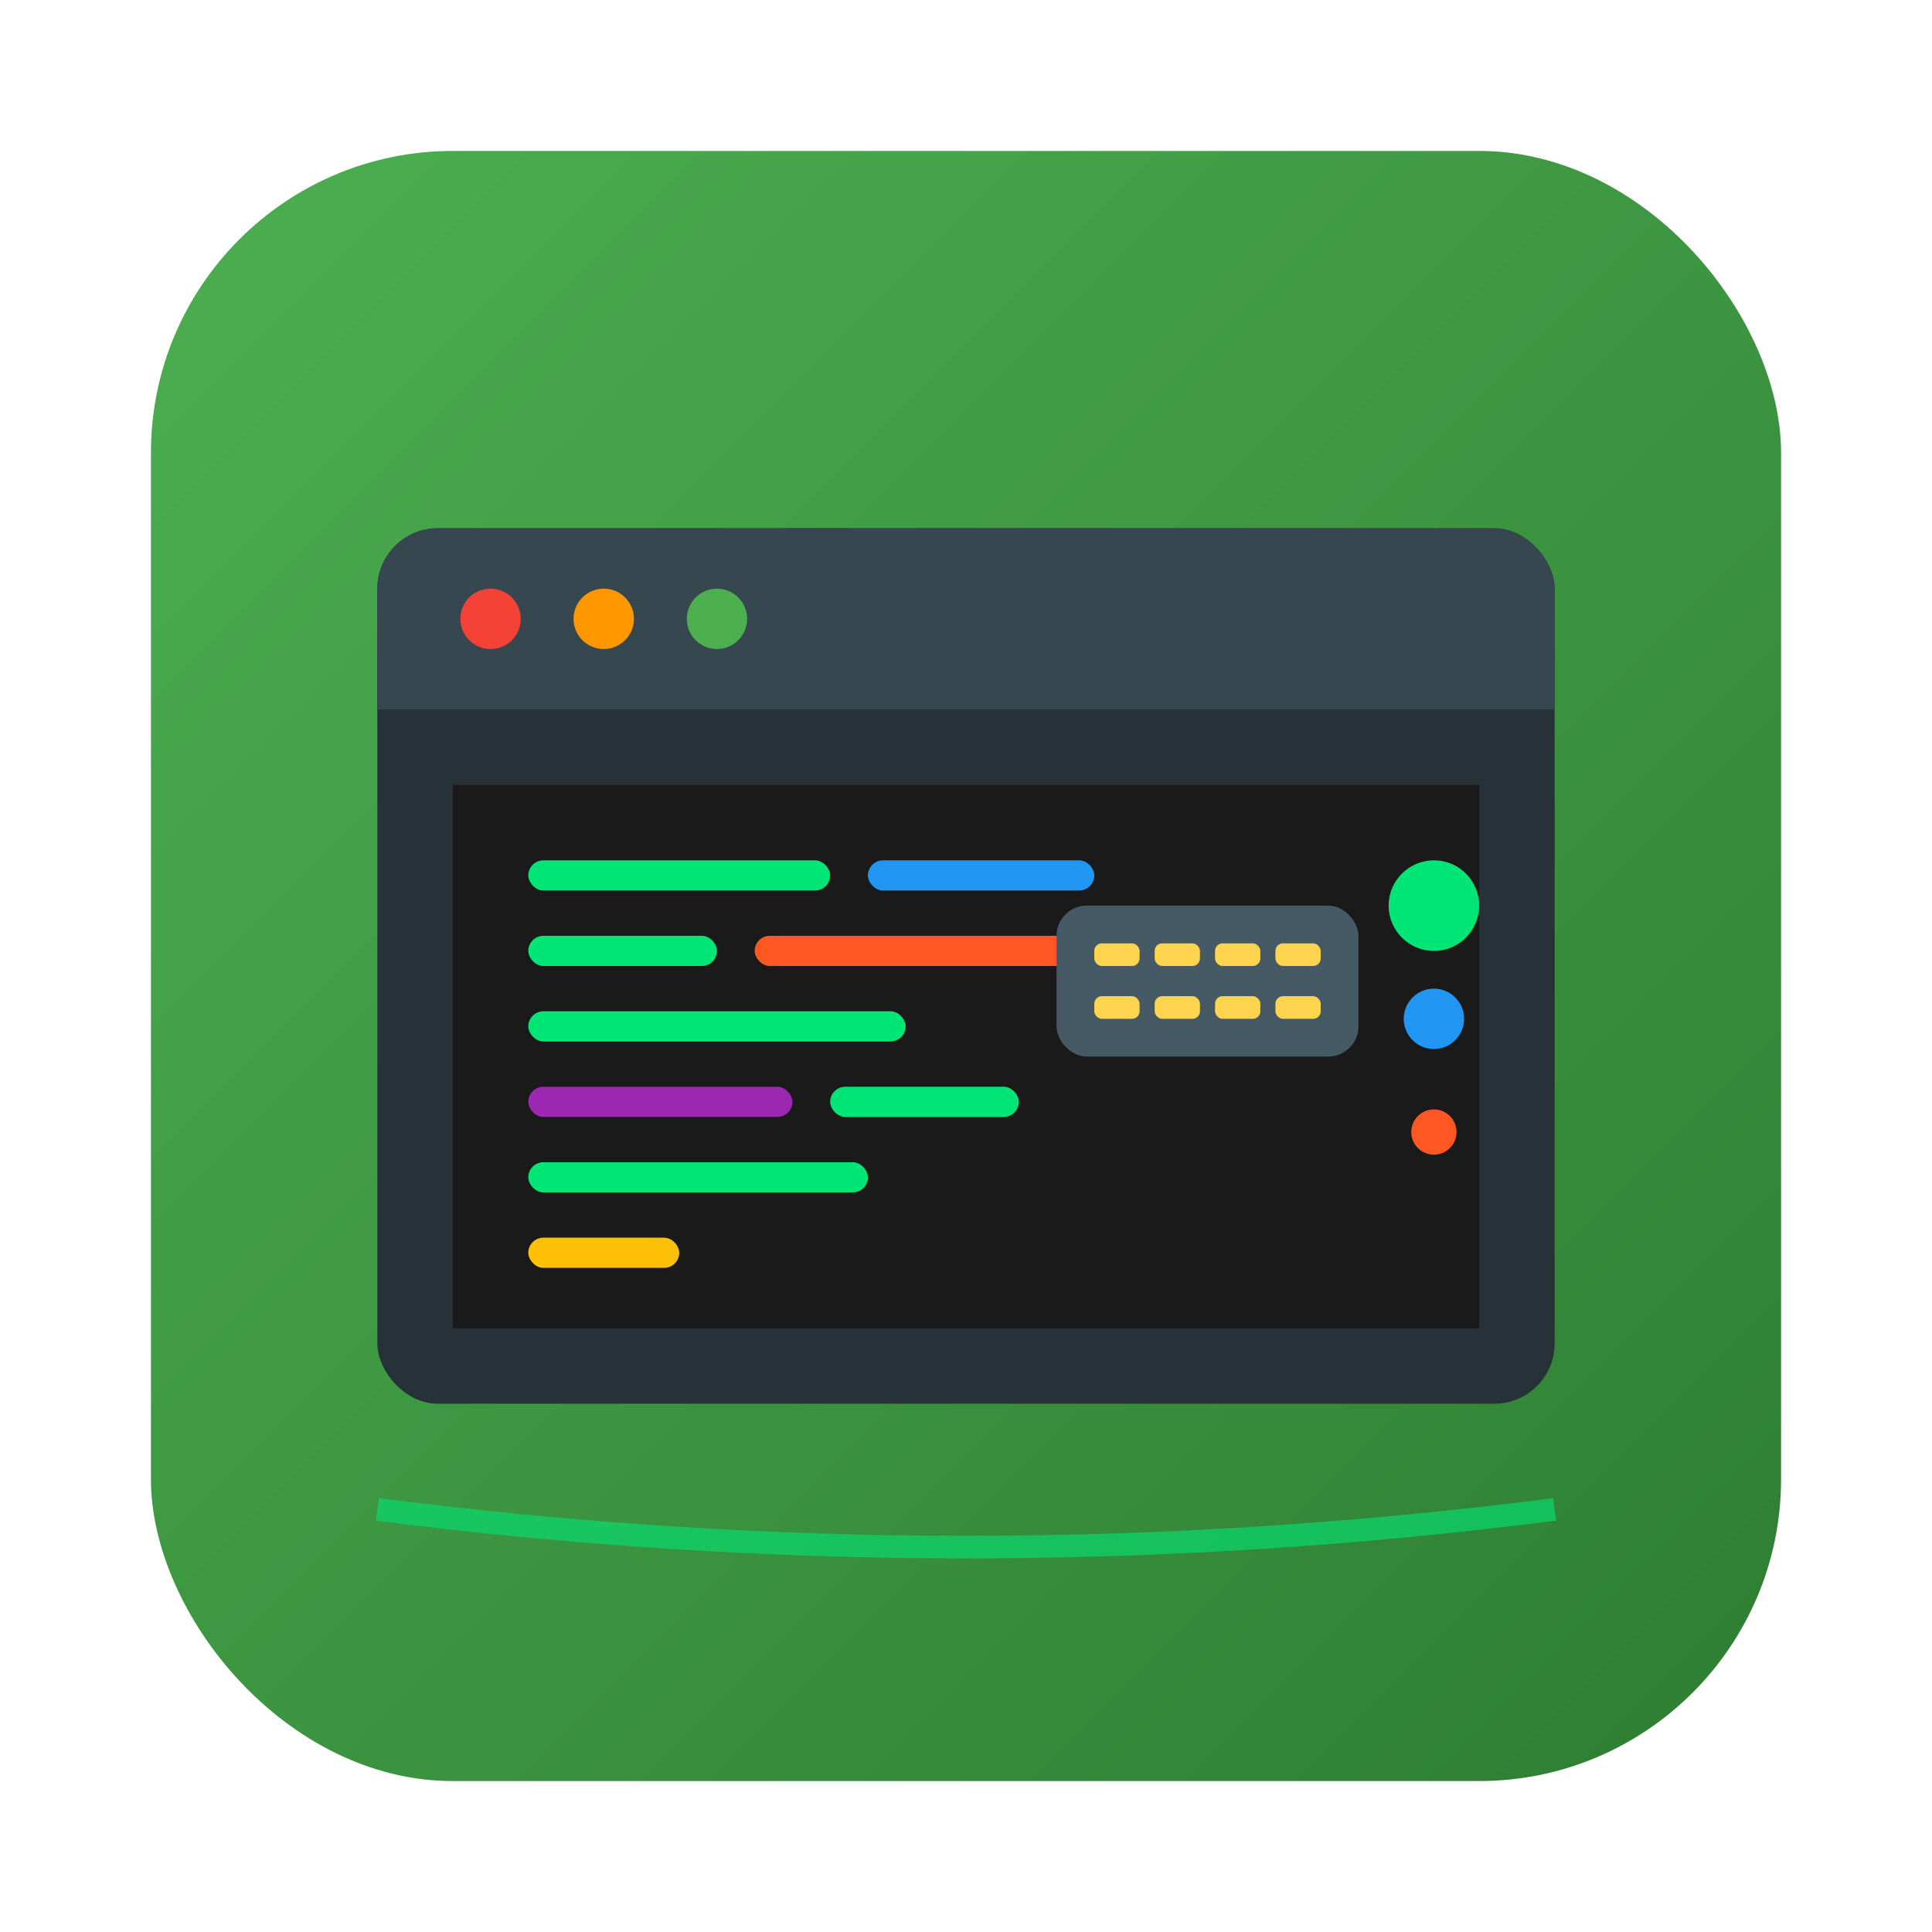 <?xml version="1.0" encoding="UTF-8"?>
<svg width="256" height="256" viewBox="0 0 256 256" xmlns="http://www.w3.org/2000/svg">
  <!-- Modern flat design version -->
  <defs>
    <linearGradient id="modernBg" x1="0%" y1="0%" x2="100%" y2="100%">
      <stop offset="0%" style="stop-color:#4CAF50;stop-opacity:1" />
      <stop offset="100%" style="stop-color:#2E7D32;stop-opacity:1" />
    </linearGradient>
  </defs>
  
  <!-- Rounded square background -->
  <rect x="20" y="20" width="216" height="216" rx="40" ry="40" fill="url(#modernBg)"/>
  
  <!-- Terminal window -->
  <rect x="50" y="70" width="156" height="116" rx="8" ry="8" fill="#263238"/>
  
  <!-- Terminal header bar -->
  <rect x="50" y="70" width="156" height="24" rx="8" ry="8" fill="#37474F"/>
  <rect x="50" y="82" width="156" height="12" fill="#37474F"/>
  
  <!-- Window controls -->
  <circle cx="65" cy="82" r="4" fill="#F44336"/>
  <circle cx="80" cy="82" r="4" fill="#FF9800"/>
  <circle cx="95" cy="82" r="4" fill="#4CAF50"/>
  
  <!-- Terminal content area -->
  <rect x="60" y="104" width="136" height="72" fill="#1A1A1A"/>
  
  <!-- Code/terminal text -->
  <rect x="70" y="114" width="40" height="4" fill="#00E676" rx="2"/>
  <rect x="115" y="114" width="30" height="4" fill="#2196F3" rx="2"/>
  <rect x="70" y="124" width="25" height="4" fill="#00E676" rx="2"/>
  <rect x="100" y="124" width="45" height="4" fill="#FF5722" rx="2"/>
  <rect x="70" y="134" width="50" height="4" fill="#00E676" rx="2"/>
  <rect x="70" y="144" width="35" height="4" fill="#9C27B0" rx="2"/>
  <rect x="110" y="144" width="25" height="4" fill="#00E676" rx="2"/>
  <rect x="70" y="154" width="45" height="4" fill="#00E676" rx="2"/>
  <rect x="70" y="164" width="20" height="4" fill="#FFC107" rx="2"/>
  
  <!-- COM port symbol -->
  <rect x="140" y="120" width="40" height="20" rx="4" ry="4" fill="#455A64"/>
  
  <!-- Port pins -->
  <rect x="145" y="125" width="6" height="3" fill="#FFD54F" rx="1"/>
  <rect x="153" y="125" width="6" height="3" fill="#FFD54F" rx="1"/>
  <rect x="161" y="125" width="6" height="3" fill="#FFD54F" rx="1"/>
  <rect x="169" y="125" width="6" height="3" fill="#FFD54F" rx="1"/>
  <rect x="145" y="132" width="6" height="3" fill="#FFD54F" rx="1"/>
  <rect x="153" y="132" width="6" height="3" fill="#FFD54F" rx="1"/>
  <rect x="161" y="132" width="6" height="3" fill="#FFD54F" rx="1"/>
  <rect x="169" y="132" width="6" height="3" fill="#FFD54F" rx="1"/>
  
  <!-- Signal indicator -->
  <circle cx="190" cy="120" r="6" fill="#00E676">
    <animate attributeName="opacity" values="0.3;1;0.3" dur="2s" repeatCount="indefinite"/>
  </circle>
  <circle cx="190" cy="135" r="4" fill="#2196F3">
    <animate attributeName="opacity" values="1;0.3;1" dur="1.5s" repeatCount="indefinite"/>
  </circle>
  <circle cx="190" cy="150" r="3" fill="#FF5722">
    <animate attributeName="opacity" values="0.3;1;0.3" dur="1s" repeatCount="indefinite"/>
  </circle>
  
  <!-- Data flow lines -->
  <path d="M 50 200 Q 128 210 206 200" stroke="#00E676" stroke-width="3" fill="none" opacity="0.6">
    <animate attributeName="stroke-dasharray" values="0,20;20,0;0,20" dur="2s" repeatCount="indefinite"/>
  </path>
</svg>
